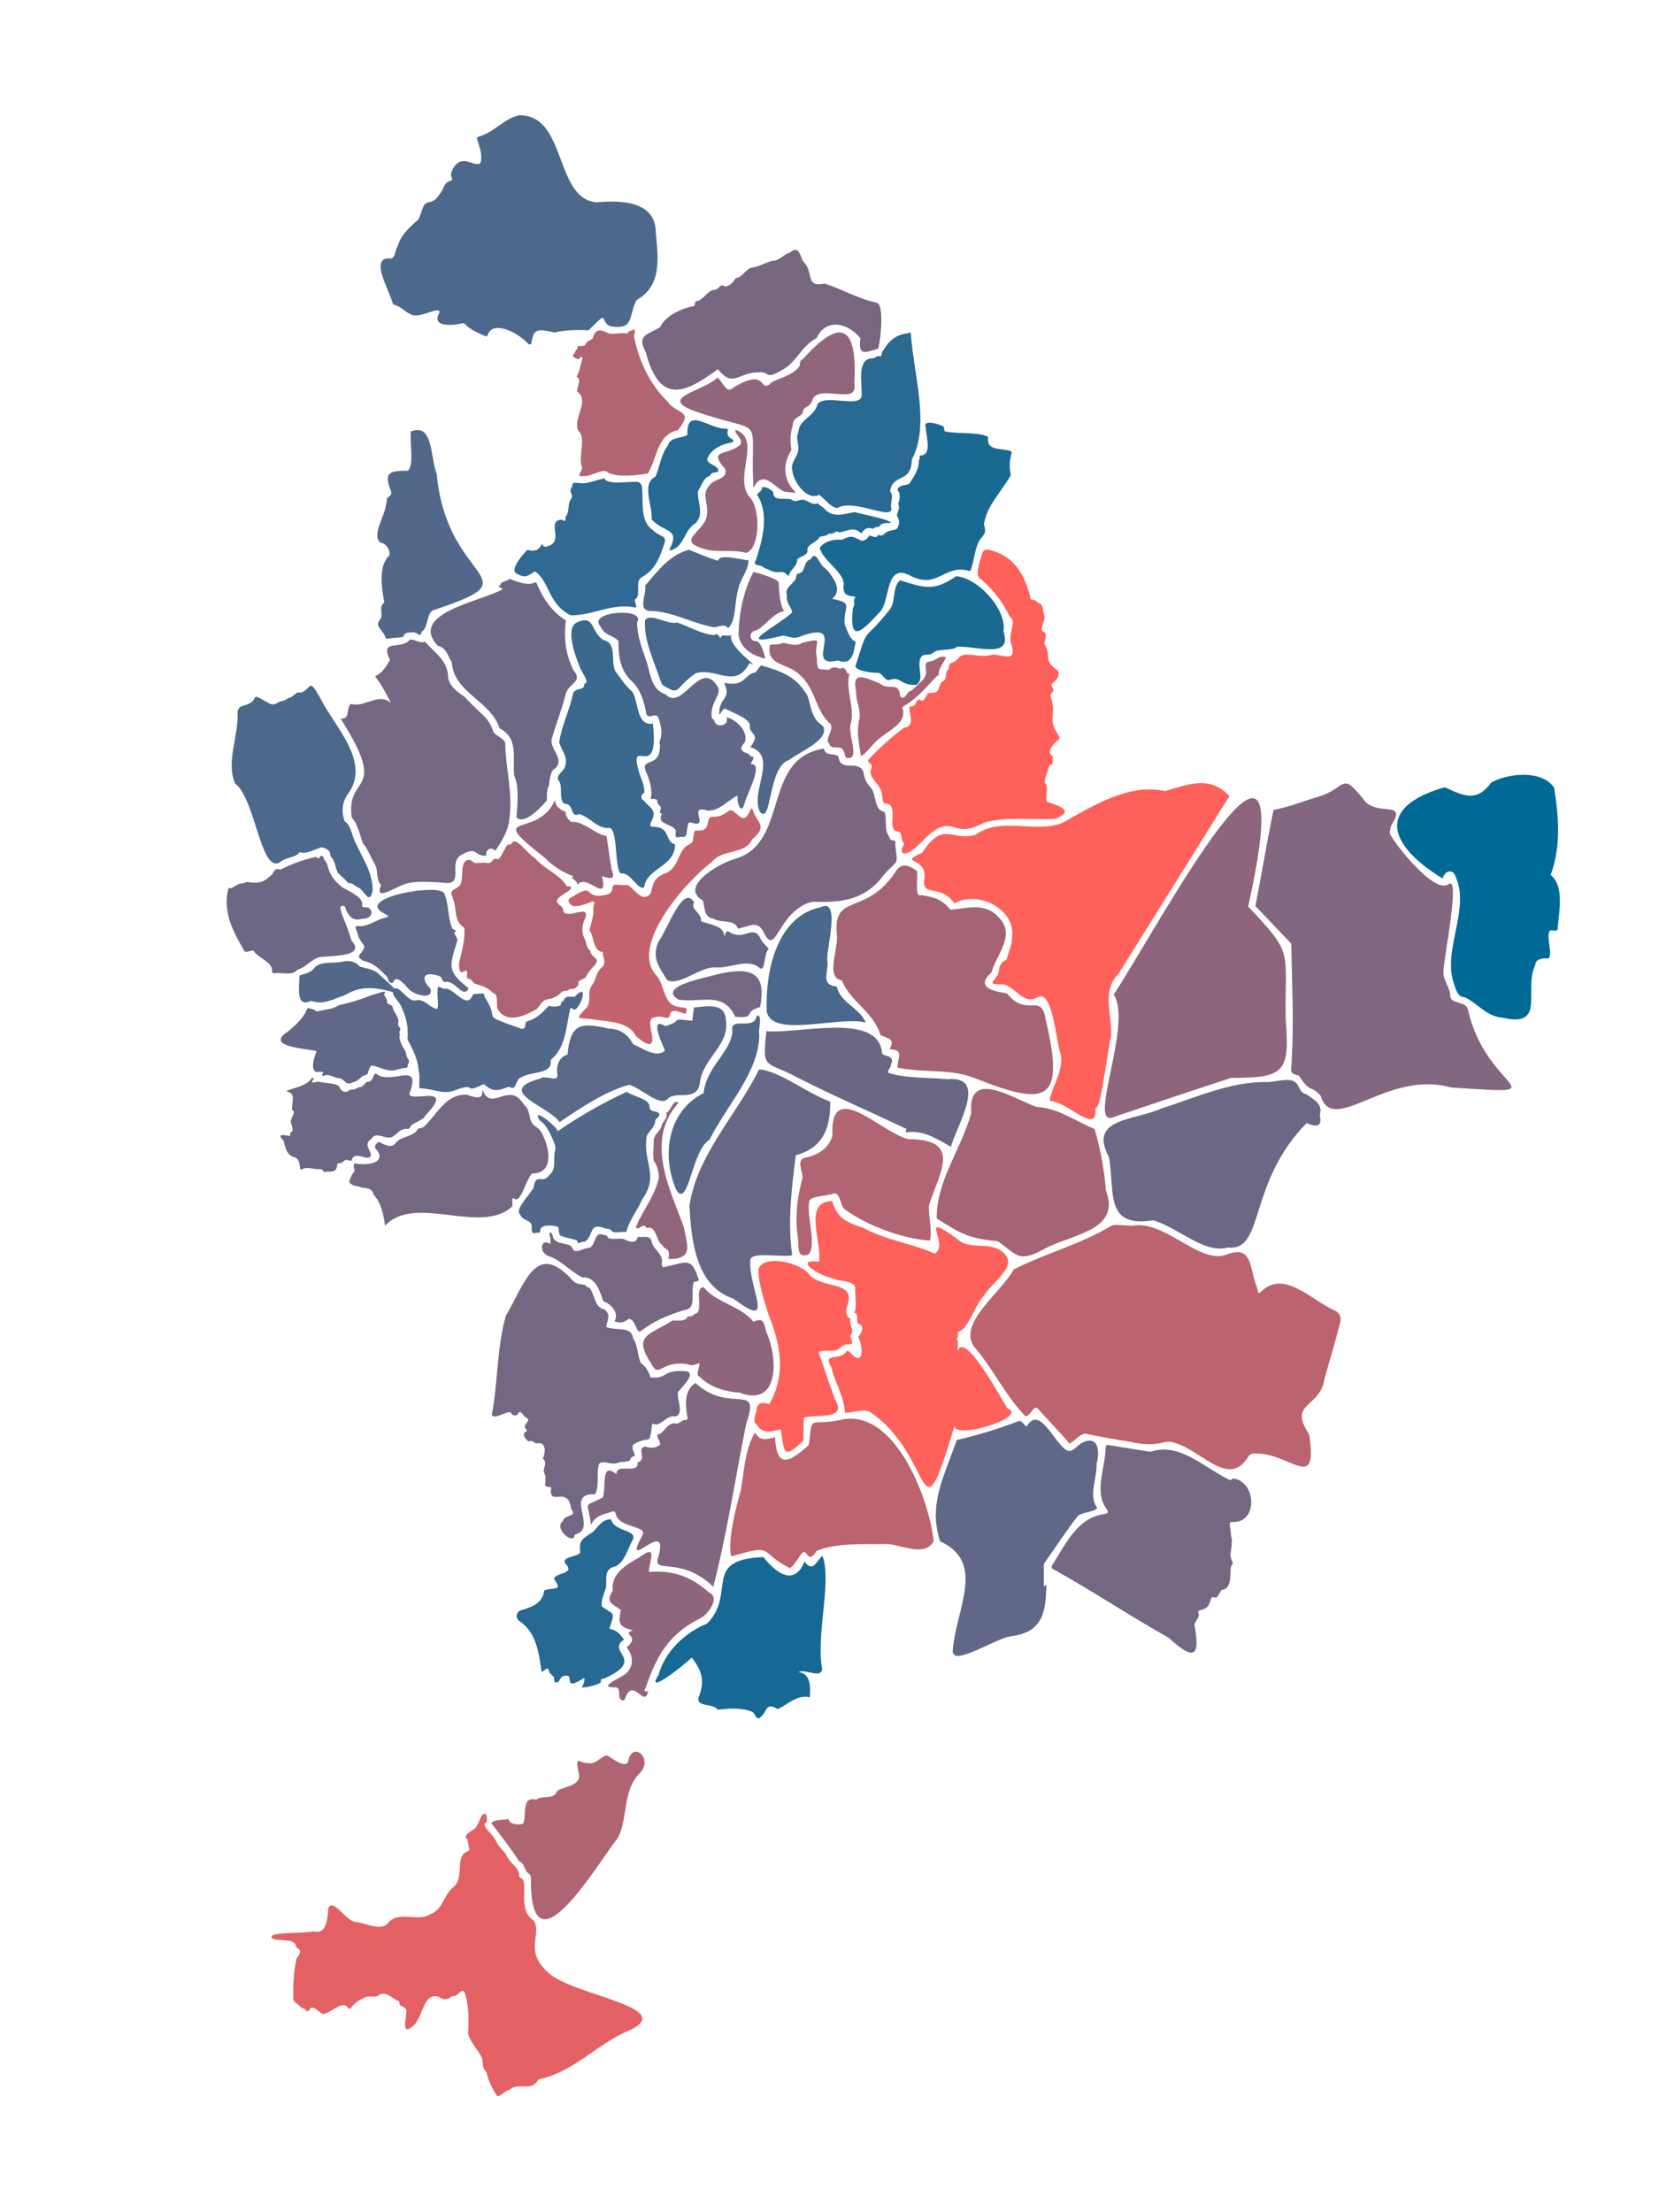<?xml version="1.0" encoding="utf-8"?>
<!-- Generator: Adobe Illustrator 25.2.1, SVG Export Plug-In . SVG Version: 6.00 Build 0)  -->
<svg version="1.1" id="Calque_2" xmlns="http://www.w3.org/2000/svg" xmlns:xlink="http://www.w3.org/1999/xlink" x="0px" y="0px"
	 viewBox="0 0 1423 1897" style="enable-background:new 0 0 1423 1897;" xml:space="preserve">
<style type="text/css">
	.st0{fill:#FE605A;}
	.st1{fill:#8E657C;}
	.st2{fill:#83667F;}
	.st3{fill:#006A96;}
	.st4{fill:#A46475;}
	.st5{fill:#6B6784;}
	.st6{fill:#BB636F;}
	.st7{fill:#91657B;}
	.st8{fill:#776682;}
	.st9{fill:#51688A;}
	.st10{fill:#746782;}
	.st11{fill:#81667F;}
	.st12{fill:#736783;}
	.st13{fill:#606787;}
	.st14{fill:#266992;}
	.st15{fill:#8F657C;}
	.st16{fill:#166994;}
	.st17{fill:#AC6473;}
	.st18{fill:#4C688B;}
	.st19{fill:#7B6681;}
	.st20{fill:#39698F;}
	.st21{fill:#A56475;}
	.st22{fill:#9A6578;}
	.st23{fill:#B16472;}
	.st24{fill:#45688D;}
	.st25{fill:#236992;}
	.st26{fill:#956579;}
	.st27{fill:#786681;}
	.st28{fill:#306991;}
	.st29{fill:#1A6993;}
	.st30{fill:#296992;}
	.st31{fill:#E36163;}
	.st32{fill:#AF6472;}
	.st33{fill:#5B6888;}
	.st34{fill:#676785;}
	.st35{fill:#6A6785;}
	.st36{fill:#4A688B;}
	.st37{fill:#C4636D;}
</style>
<path id="Zone64" class="st0" d="M915.3,703.5c-21.9,13.8-55.1-4.4-78.1,12.2c-0.1,0.1-0.2,0.1-0.3,0.2
	c-19.9,6.4-27.5-12.9-45.7,15.2c-0.1,0.2-0.3,0.3-0.5,0.4c-21.8,10.1,5.9,2.2,2,23.5c-1.6,14.2,14.1,3.2,25.4,19.1
	c0.3,0.5,0.9,0.6,1.4,0.3c19.9-10.9,52.6,5.7,48.5,30.4c0,0,0,0.1,0,0.1c-0.1,6.4-3.1,11.9-4.5,17.8c-0.1,0.3-0.3,0.6-0.7,0.8
	c-3.2,1.4-5.5,4.2-5.9,8.2c-0.3,8.9-12.6,12.2,0.2,12.6c12.1-1.9,19.8,18.5,32.2,11.3c13.8-8.9,16.5,38.3,20.4,48.2
	c0,0.1,0,0.1,0.1,0.2c2.9,13.9-7.2,27.1-9.3,39c-0.1,0.6,0.3,1.2,1,1.3c14.9,1.5,39.8,29.1,38.1,7c-0.1-0.8,0.4-1.4,1.1-1.8
	c4.1-2.1,9.5-50.9,12.2-59.8c0-0.1,0-0.1,0-0.2c1.6-19.6-8.9-38.7,6.7-54.6c0.1-0.1,0.1-0.1,0.1-0.2
	c23.5-37.7,70.6-113.1,94.4-151.2c0.3-0.4,0.2-1-0.1-1.3c-16.3-16.9-34.1-9.8-54.4-3.7c-0.2,0.1-0.4,0.1-0.6,0
	C968.9,671.4,935.9,692,915.3,703.5z"/>
<path id="Zone15" class="st1" d="M952.9,958.8c34.5-11.6,68.6-23.1,102.9-34.3c45.3-0.1,50.8-4.1,47-50.3
	c-1-59.6,7.8-54.7-32.2-96.7c49.4-221.9-76,15.6-115.3,75.5C971.3,877,934.7,961.5,952.9,958.8z"/>
<path id="Zone41" class="st2" d="M1254.7,861.1c-2.3-0.8-4.7-1.5-7-2.2c-2.2-0.7-3.8-2.8-3.8-5.2c0-6.3-6.1-13.1-5.8-19.8
	c-0.1-11.4,15.1-84,4.3-75.5c-12.8,9.5-50.8-40.8-50.4-44.1c0.4-3,0.6-5.2,1.8-7c12.4-20.6-9.5-7.7-22.3-19.3
	c-22.1-27.9-15.3-12.5-40.5-4.7c-12.9,3.6-25.4,9-38.6,11.3c-6.5,31.2-10.8,58.5-15.6,82.5c10.3,10.8,20.6,21.4,30.8,32.3
	c0.6,35.8,2.3,67.5,0.3,101c0,7.5-3,10.2,6.1,12c11.3,16.9,8.8,6.7,18.7,17.2c10.8,35.5,56.6-22.6,112-6.9
	c97.3,6.2,30.4,4.1,14.5-66.5C1258.7,863.8,1257,861.9,1254.7,861.1z"/>
<path id="Zone26" class="st3" d="M1238.1,675.5c-58.2,17.2-47.2,49.4-0.7,78c1.7-6.6,9.1-9.3,11.4-0.9c12.2,27.4-11.7,62.5-1.7,91.1
	c1.6,4.6,3.2,11.8,9.4,11.6c10.8,5.2,18.4,16.6,33,17.7c37.1,8.3,17-24.5,27.4-45.4c0.1-5.4,7.1-6,11.4-5.6c3.8-5-2.4-18,1-23.8
	c1.8-1,6.1,1.2,6.7-1.2c1-14.2,6.3-36.5-5.9-46.6c9-24.6,6.9-49.5,3-74.7c-10-15.3-38.1-12.8-53.3-5c-0.4,0.2-0.8,0.6-1.1,1
	c-11.7,15.9-22.7,11.3-38.1,4.1C1239.8,675.3,1238.9,675.2,1238.1,675.5z"/>
<path id="Zone67" class="st4" d="M768.5,747.1c-25.5,39.3-53.9,17.9-50.8,53.9c2.1,11.5-10.3,37.9,4.4,39.8
	c7.2,18.3,27.1,26.9,33.2,47c7.1,3.3,12.6,3,7.8,12.1c12.6,0.7,7,6.1,6.7,15.7c21.8,4.9,46.2,0.6,67.1,9.4
	c61.9,24.6,76.7,19.6,60-50.7c-3.7-23.7-16.2-1-33.2-22.3c-11.5-1.8-27.8-5.2-13.1-18.1c3-13.6,21.1-31.6,6.6-46.5
	c-12.2-14.1-27.5-8.3-42-7.1c-7.3-9.3-14.1-10.7-25-12.6c-6.3,3.1-2.3-17.8-3.8-20.7C780.1,742.3,773.6,739.4,768.5,747.1z"/>
<path id="Zone2" class="st4" d="M938.8,968.3c-17.4-7.2-31.7-18.2-49.7-18.9c-21.7-8-58.9-33.1-56,5.2
	c-8.4,30.6-30.3,58.9-29.6,90.5c20.9,13.1,27.4,17.2,52.3,19.4c16.9,12,17.8,18.7,39.7,6.8c23.1-12.8,66.5-15.5,53.1-50.2
	C947.4,1003.2,942.8,980.6,938.8,968.3z"/>
<path id="Zone8" class="st5" d="M1132,956.2c3.1-10-5.9-13.2-11.4-17.8c-4.5-0.6-6-5-7.5-8c-5.2-8.1-19-1.7-27.4-2.4
	c-31.1-0.1-60.2,13.4-89.2,22.6c-23.1,10.6-63.7,8-45.2,42c5,30.8-3.7,60.6,37.9,54c21.6,6.3,43.7,29.1,64.3,23.3
	c31.3,3.6,16.6-55.4,67.3-106.7C1131.2,967.8,1133.9,965,1132,956.2z"/>
<path id="Zone58" class="st6" d="M1052,1076c-22.9,9-52.7-30-80.9-24.7c0,0-8.8-0.5-13.5-0.8c-1.8-0.1-3.6,0.4-5.2,1.3
	c-25.6,15.4-57.5,23.8-82.9,37c-10.6,19.8-48.4,46-33.9,66.4c15.8,17.9,25.9,40.2,41.9,57.3c5.1,7.9,8.6-10.3,13.4-3.6
	c8.8,9.9,18.1,19.3,26.6,29.3c4.5-2.4,8.3-8.3,13.6-8.6c12.1,2.5,26.6,5.3,38.6,7c9.7,2.3,18.8,3,28.4,0.5c2.7-0.7,5.6-0.8,8.3,0
	c24.2,6.3,47.3,39.7,64.1,12.5c1.1-1.8,3.1-3,5.2-3c31-1.3,55.1,35.2,47.2-16.5c-18.6-27.6,9.6-22.4,13.1-47.2
	c4.5-16.6,9.7-32.9,13.7-49.5c0.9-3.7-0.9-7.5-4.3-9.1c-21.8-9.9-44.4-36.1-64.2-16c-3.1,2.5-2.3-4-3.5-5.4
	C1071.5,1086.5,1074.1,1067.5,1052,1076z"/>
<path id="Zone27" class="st7" d="M586.4,1052c-11.7-32.2-33.7-73.8-4.2-106.4c-5.9-2.6-6,6.7-10.7,8.9c1.1,4.1-1.5,6.2-3.8,9.8
	c-0.3,5-6.1,8-6.9,12.9c0.1,5.4-1.2,13.6,0.1,18.6c3.5,4.7,5.6,13.5,3.1,18.5c-3.7,13.5-14.5,26.7-18.7,38.7
	c3.3,2.4,6.2-5.2,9.6,0.4c7.9-3.4,8.1,11.9,12.6,13.8c3.8,6.6,7.5,1.7,5.9,12.7C595.1,1079.7,589.7,1068.9,586.4,1052z"/>
<path id="Zone45" class="st8" d="M472,1077.8c10.2,3.9,18.4,13.5,27.5,17.8c11.5-0.8,15,11.9,17.9,20.3c6.2,2.4,14,9.3,9.7,17.4
	c5.8,1.9,7.8,0.8,12.2-2.1c6.1-0.1,6.3,13,10.3,10.5c12.4-9.7,26.3-15.1,40.4-18.9c7-3.1,2.2-16.5,5.2-23.4c1.3-0.1,3.1-0.4,4.3-1.3
	c-6.3-20.3-9.8-15.8-28.3-11.7c-2.8,0.9-3.4,0.4-3.6-2.4c1.8-8.6-6.7-11.6-8.5-18.5c-1.1-6.9-7.4-3.9-12.2-4.7
	c-0.6,5.9-7,4.5-10.9,2.3c-3.8-1.9-10.2,0.7-14.6-1.5c-0.9-1.8-0.2-2.1-3.5-2.4c-8.3-3.7-6.5,8.3-12.2,11c-5-0.5-12.9,6.8-14.9-0.2
	c-2.6-4.7-13.1-1.8-16.4-8.5c-0.8-5.9-4.7-6.2-2.3,0.2c0,0,0,5.4,0,5.4C463.5,1060.8,461.5,1075.3,472,1077.8z"/>
<path id="Zone65" class="st0" d="M863.8,1078.3c-10.2-16.4-30.5-4.1-42.9-15.8c-34.9-25.2-5.7,4.5-19.1,12.7
	c-18.6-8.6-41.4-11.3-61-21.9c-14.1-4.9-22.5-7.8-27-23.2c-25.4,0.7-8.7,34.3-11.2,52c-23.2-2.3,0.3,12.1,11.4,14.2
	c5.5,2.9,17.7,1.8,19.5,7.5c-0.3,6.3,2,19.5-1.1,21.9c4.5,0.6,2,7.1,3.4,9.4c6.6,1.6,3.2,8.1,0.3,11.6c4.1,6.9,5.4,26.2-6,14.2
	c-1.1-1.1-2.7-3.1-4-1.9c-5.6,8.9-21.4,0.4-12.9,13.7c2.8,13,11.2,25.6,11.5,39c6.6,0.1,14.9-3.4,20.8-1.2
	c56.8,37.3,41.4,118,73.2,12.6c1,11.9,64.1-8.1,45.5-15.1c-6.3-9.7-36.2-65.9-42.7-49.7c0,0,0.1-8.9,0.1-8.9c-1.8-0.5-0.4-1.6,0-2.5
	c0,0,0.1-4.6,0.1-4.6c8.8-2,14.2-22.4,22-30.7C849.2,1101.6,869.2,1088.9,863.8,1078.3z"/>
<path id="Zone46" class="st1" d="M600.1,1180.7c8,8.6,22.2,13.1,33.8,13.6c34.3,13.2,33.9-28.5,23.4-51.9c-2.1-7.9-2.3-12.7-11-8.8
	c-11.6-14.1-31.1-15.6-42.8-29.6c-8.8,0.4,0.9,21.4-7.5,22.8c-0.8,1.1-3.8,2.8-6.5,2.4c-0.3,4.4-9.4,3.3-12.5,3.3
	c-19.8,12.6-34.8,12.3-18.3,37.2c6.6,13.3,8.4-3.6,31.4,0.4c3.1,1.9,6.8-0.1,9.8-1C600.6,1172.7,595.9,1179.5,600.1,1180.7z"/>
<path id="Zone54" class="st0" d="M716.4,1200.6c-5.2-13.6-9.4-27.5-14.4-41.1c6.1-2.5,13.5,1,18.5-3.4c6.4-7.1,14.1,1.8,8.6-10.3
	c4.9-5.8-1.6-7.8,0.5-14.8c-4.3-1.3-4.4-8.3-3.1-10.5c8.3-21.8-17.9-14.8-31.2-25.9c-7.9-12.7-42.4-19.1-44.8-5.4
	c0.1,12.3,5.1,25.9,8.5,37.7c10.5,26,15.6,51.4,0.9,77.3c-7-1.9-10.6-1.3-11.2,6.5c-0.6,2.8-3.5,8.8,0.2,10.8
	c5.2,8.8,12.3,6.4,20.9,4.4c3,19.5,1.6,26.7,19.3,9.6c0.1-2.1,0.2-18.1,0.3-19.6C699.9,1212.6,727.1,1218.4,716.4,1200.6z"/>
<path id="Zone12" class="st5" d="M302,993.9c2.1-4.4,7.7-2.2,11.2-1.1c0.5,0.2,1,0.2,1.4,0.2c9.8-0.7-4.5-10.3,2.8-15.3
	c0.7-0.5,1.3-1.1,1.7-1.7c4.2-6.2,13.2,2.9,18.3-1.6c3.2-1.8,4.9-5.2,9.4-6.1c1.6-0.6,3.8,0.6,4.6-0.9c2.5-5.7,10.5-4.9,13.5-10.8
	c28.9-29.9-20.2-7.6-13-20.7c8.9-26-16.2-5-29-14.8c-3.2-2.3-1.7,7.7-8.5,6.8c-5.7,6.6-3.5,2.7-9.8,6.1c-0.8,1-4.8,0-5.1,1
	c-0.5,1.3-2,1.3-3.1,1.4c-4.7,0.2-4.7-4.8-6.8-5.6c-5.4-2.2-11.1-1.8-16.6-3.1c0,0-3.1,0.5-4.8,0.8c-0.5,0.1-0.8-0.4-0.6-0.8
	c0,0,1.6-2.5,1.5-2.8c-0.2-0.3-1.4-0.6-1.8-0.1c-0.5,0.7-0.9,1.4-1.5,2c-5,4.7-12.7,6.1-19.6,8.6c-0.4,0.1-0.3,0.7,0.1,0.8
	c8.1,1.8,3.5,8.8,4.3,15.7c0,0.2,0.2,0.4,0.4,0.5c3.5,1.5-3,7.2-1.2,11.3c0.8,2.3,2.4,6.2-0.3,7.5c-0.3,0.1-0.5,0.4-0.6,0.7
	c-0.1,0.9,0.5,2.2-0.6,2.3c-5.2-0.9-11.2-1.9-5.1,4c1.4,5.5,3,13,9,14.2c1,0.2,1.9,0.6,2.6,1.4c2.2,2.4,2.3,5.3,2.6,8.5
	c0.1,0.7,0.8,1,1.4,0.7c4.3-2.9,10.9,0.3,15.8-0.3c0.9-0.1,1.8,0.3,2.3,1.1c0.7,1.1,1.2,2,2.7,1.2c0.2-0.1,0.5-0.2,0.7-0.2
	c7.8,0.4,8.3-1.3,9-6.2c0.1-0.7,0.9-1.2,1.6-1c2.1,0.6,3.7-1.9,5.6-2.9C298.8,994.2,301.6,997.5,302,993.9z"/>
<path id="Zone53" class="st9" d="M463.5,1054c1.9-3.8,11.5-3.4,15.3-1.6c0.5,1.7,0.6,7.5,2,7.3c4.3,2.2,9.7,2.3,14.3,4.3
	c0,4.4,4.2,0.2,6.6,1c7.8-5.1,3-17.1,17.2-11.5c1.8,0.6,4.7,0,5.5,2.1c2.3,2.8,9.2,0.2,12.8,1.2c2.4-10.4,9.7-18.6,13.4-27.8
	c15.3-21.3,0.6-31,4.1-54.5c2.1-4.8,7.5-8.2,7.3-13.5c0.6-2,3.6-2.8,3.3-4.5c1-4.4-6.5-1.7-8.1-6.1c0.8-8.4-12.4-9-19.6-14
	c-20.6,9.5-40.4,20.9-59.1,33.7c-2.4-5.5-23.6-21.5-15.5-9.1c5.9,3.5,10.1,13.3,12.8,20.5c0.6,1.7,0.8,3.6,0.3,5.4
	c-2,8.2,1.7,15.5-5.1,21c-5.6,8.4-11.1-3-13.3,10.4c-0.5,2.9-15.4,18.1-12.3,22.3c0.4,0.6,0.9,1.1,1.1,1.7
	c2.1,5.1,10.7,3.9,9.5,10.8c0.3,3.4,0.1,5.5,4,4.2C463.9,1057.2,462.9,1057.6,463.5,1054z"/>
<path id="Zone21" class="st10" d="M439.5,1034.6l0-6.2c0-0.7,0.9-1.1,1.4-0.6c5.9,5.6,10.6-18.1,15.7-21.3c19-0.3,15-22.1,7.9-35.2
	c-1.2-2.2-3.1-3.9-5.2-5.2c-6.5-3.9-3.7-12.5-8.6-17.4c-0.9-0.9-1.7-1.8-2.4-2.9c-11.9-17.6-26,6.8-33.7-9.4
	c-0.5-1.2-1.2-1.2-1.1-0.4c1.3,8.3-8.8,4.4-12.9,2.9c-18.2-1.1-25.9,17.4-37.4,27.8c-2.3,1.3-4.9,0.3-5.7,3.1
	c-3.8,4.9-12.6,4.8-17.6,9.8c-3.4,5.9-9.7,2.4-14.7-0.2c-2.9,0.8-5.3,4.7-1.9,6.9c8.8,12.1-10.9,13.4-18.2,11.5
	c-3.3,0.6-0.9,4.7-0.9,6.5c-2.6,3-3.7,5.8-4.7,9.7c4.7,4.5,5.3,2.1,9.9,4.3c4.5,1.2,9.6,0,10.9,6c6.9,7.7,8.6,17.4,10,26.9
	C356.4,1023.5,412.4,1059.9,439.5,1034.6z"/>
<path id="Zone42" class="st10" d="M1056.6,1268.8c-1,1.3-3.4-0.2-3.5-0.3c-20.4-10.2-41.9-31.5-65.6-23.5c-0.3,0.1-0.5,0.1-0.8,0.1
	c-12-1.9-24-3.7-36.2-5.8c-1.1-0.2-2.1,0.6-2.1,1.7c-0.2,17.9-10.4,38.8,1,53.5c1.8,2.8,0.8,3.4-1.9,4
	c-23.5,2.9-33.8,26.4-45.3,44.5c-0.5,0.9-0.3,2,0.6,2.5c33.7,18.6,65.7,40.1,99.2,58.9c0.1,0.1,0.2,0.1,0.3,0.2
	c22.1,20.1,27.3,16.8,22.2-11.2c-0.2-1.2,5.1-7.8,3.6-9.5c-0.9-1-0.3-2.6,1-2.9c7-1.3,7.7-3.8,9.7-10c0.4-1.1,1.7-1.6,2.6-1
	c3,2.1,5.5-6.2,6.4-6.3c11.2-1.5,5.5-18.7,9.1-21.8c1.7-0.6-1.8-5.9-1.7-8.6c0.8-1.6,1.7-12.6,1.4-13.2c-1-3-1-8.4-1.8-12.7
	c-0.2-1.1,0.7-2.2,1.8-2.1c22.6,1.9,21.3-34.7,1.3-37.2C1057.6,1268,1057,1268.3,1056.6,1268.8z"/>
<path id="Zone25" class="st11" d="M640.1,1220.9c12.8-36.6-13.9-7.5-43.5-34.7c-9.3,5.5-9.1,17.7-7.1,28.5c1.4,4.7-2.5,2-5,4.4
	c-1.3,0.8-3.1,2.1-4.8,1.8c-7.3-1.8-10.7,9.7-15.8,9.4c-0.9,4,5.2,8,0.6,9.9c-3.6,2-7.6,1.7-10.9,0.4c-8.4,1.3,2.2,11.4-6.7,13.5
	c1.1,11.3-18.2-0.2-18.2,10.3c-13.7-11.6-8.5,11.4-11.6,19.8c-17,9.4-13.3,0.9-10.1,23.5c3.3-7.3,10-9,17.6-11
	c1.9-1,2.7-0.5,3.5,1.4c2.1,12.4,26.9,10.4,23.2,18c-19.5,36.5,23-16.5,13.6,18.5c-6.6,16.9,17.9-1.5,46.9,26.3
	C623.6,1315.6,631.6,1262.6,640.1,1220.9z"/>
<path id="Zone17" class="st6" d="M800.9,1321.9c-4.3-38.4-34.4-115.3-80.2-104c-27.5,5.5-23.6-5.9-26.9,21.4
	c-16.1,14.5-27.8,21.4-29-6.6c-8.1,1.7-12.1,3.8-17.3-4.1c-8.8,15.5-9.1,33.1-12.1,49.7c-4.7,16.2-11.6,44.7-8.1,56.6
	c38-11.5,23-3.5,50.3,10.1c4.6-3.6,6.1-7.4,9.6-12.1c5.5-7.3,4.8,10.7,13.2-2.7c17-7.2,40.7-5.6,61.3-6
	C774.6,1325.5,793.1,1335.3,800.9,1321.9z"/>
<path id="Zone55" class="st12" d="M492.9,1316.2c20.9-4.7-9.8-36,17.5-34.6c4.2-7.4,0.7-18.2,3.5-26.3c5.2-3.4,10.2,2.2,17.9-1.3
	c13.7-0.8,4.5-1.8,12.9-5.7c-0.5-2.9-3.4-5.9-1.6-9.3c15.3-9.4,13.5,3.6,16.4-18.2c7,4.2,11.8-7.8,19.9-5.9c7.6-2.8,1.2-14.2,2-20.7
	c3.6-4.8,15.6-15.6,7.7-18.1c-22.7-1.7-14.3,6.4-31.1,5.3c-1.3-4.5-4.4-10-8.4-12.4c-3-6.9-2.4-15.3-6.6-21.1
	c-1.2-10.9-13.8-6.1-23.2-9.8c1.3-5.8,4.3-10.8-1.4-15.1c-9.2-1.5-8-14.4-13.5-19.1c-1.4,0.6-2.1-0.7-2.5-1.7
	c-3.6-0.8-8.6-0.6-11.3-4.1c-31.3-34.7-40.6,2.3-57.2,30.3c-7.9,27.9-6.9,59.4-12.1,85.2c2.3,3.9,11.3-2.6,15.7-2.5
	c1.4,0.7,1.8,3.5,3.9,2.7c1.1,0.3,2.3,0.2,2.7-1c2.9-5.4,4.6,2.9,7.6,3.2c4.4,2.5-4.1,6.1-0.7,9.4c2.9,3.4-2.6,2.1-1.6,5.4
	c0.4,2.3,2.6,5.2,4.9,5.5c2.2-1.8,3.6,1.6,6.2,1.7c7.8-2,7.9,7.5,5,12.8c4.7,4.1-0.1,7.8,1.1,12.3c1.9,2.7,1.2,5.8,1.1,8.9
	c-1.2,3.6,2.8,3.2,5.1,3.6c-2.8,18,14.5-2.5,17.1,18.5c6.2,7.2-6.5,4.7-6.9,10.3C474,1310.7,492.9,1326.2,492.9,1316.2z"/>
<path id="Zone10" class="st13" d="M895.3,1360c0-5.1,0-13.4,0-17c0-1.1,0.4-2.2,1-3.1c9.4-13.1,18.3-27.2,28.3-39.8
	c0,0,0.1-0.1,0.1-0.1c4.2-3.2,14.8-3.4,16.3-6.6c0.1-0.2,0-0.4-0.1-0.6c-7.4-9.6,0.2-25.7-0.3-37.2c0-0.1,0-0.1,0-0.2
	c3.1-11.4,1.2-25.2-13-17.7c-3.8,2.2-8.1,9.1-13.1,5.9c-11.1-7.4-22.7-38.2-33.6-20.6c-0.2,0.3-0.6,0.4-0.9,0.2
	c-2-1.7-3.9-5.3-6.5-4.3c-16.9,6.6-36.1,12.3-52.6,16.1c-0.2,0-0.3,0.2-0.4,0.4c-10.7,31.1-24.4,54.8-14.2,86.2
	c0.1,0.2,0.2,0.3,0.3,0.4c39.2,18.4,13.7,57,10.6,93.3c-1.2,15.5,37.4-10.9,50.5-12c26.8-3.6,29.3-20.7,29.8-43.5
	c0-0.7-1-0.8-1.2-0.2l-0.2,0.6C896.3,1360.8,895.3,1360.6,895.3,1360z"/>
<path id="Zone7" class="st14" d="M515.5,1442.6c-0.4-2.3,0.5-2.9,2.5-2.9c37.2-16.4,1.1-23.2,17.3-33.5c-3.9-5.1-5.8-7.7-12.6-9.3
	c5-15.8,4-11.2-6.5-19.2c-0.7-4.9,1.3-9.2,2.7-13.5c3.1-6.3-2.5-16.9,7-20.2c8.9-1.7,12.1-14.4,15.9-21.6c7.5-11.1-15.3-8-17.6-19.3
	c-7.6-0.2-10.8,5.9-15.5,10.7c-9.3,6.3-12.2,6.8-11,17.8c-1.7,3.5-15.1,3.3-13.3,8.8c10.5,10.2-8.2,7.7-9.2,13.9
	c7.8,10.4,0.4,6.8-8.4,9.7c-1,10.3-9.8,14.3-19.8,17c-4.3,1.1-5.2,6.8-1.5,9.3c13.4,9,16.4,23.9,19,43.1c0.7,1.9,4-4.1,6.1-1.7
	c0.3,3.6,2.6,4.6,4.7,6.8c-0.2,2.7,0.2,6.1,3.8,3.7c2.6-3.1,1.3-4.3,6.3-5.1c7.6-0.6-3.3,14.2,15.8,1.9c0.5,2.9-0.8,5.7-2.1,8.3
	C503.8,1447.2,513.4,1445.1,515.5,1442.6z"/>
<path id="Zone66" class="st15" d="M554.2,1446.5c8.8-25.7,19.3-45,46-58.3c6.4-2.4,18.2-18.1,8-22.3c-15.1-13.8-31.3-19.4-51.7-17.7
	c1.4-12.4,7.3-23.9-8.3-12.4c-11.2,6.3-24.4,14.1-22.6,28.2c-6.3,10.4-1,11,6.9,16.9c-2.2,10.9-2.1,14.5,10.4,17.3
	c-10.8,3.9,7.3,4.4-5.5,14.7c7.1,8,6.1,19.4-3.7,24.6c-6.3,3.8-20.9,10.1-4.8,9.7c4.7,2-1,11.4,6.6,11.2c7.3-22.6,17,7.8,20.5-7.9
	C551,1451.1,553.1,1449.7,554.2,1446.5z"/>
<path id="Zone62" class="st16" d="M705.5,1334.4c-5.2,4.1-8.1,15-15.4,4.9c-8.9,21.6-24.4,9.9-35.3-3.8
	c-53.3,1.9-22.7,30.9-48.2,56.9c-18.3,7.4-36.2,23.5-41.7,44.1c-12.3,18.7,21.6-8.2,28.5-14.9c9,12.1,11.4,20.1,5.7,34.5
	c-1.6,8.3,12.5,4.4,16.5,10.2c9.7-1,20.5-2,29.7,1.9c2.9,1.6,3,7.7,6.9,4.7c6.4-5.4,4.2-13.3,14.9-7.1c8.9-3.9,16.7-12.8,27.5-10.1
	c0.6-8.1,1-20.6-9.5-21.5c4.7-3.5,18.9,5.9,20.1-2.6C699.7,1402,713.7,1356.7,705.5,1334.4z"/>
<path id="Zone40" class="st5" d="M255.5,831.6c8-2.3,13-11.3,21.8-11c0.1,0,0.1,0,0.2,0c8.9-1,35.8-0.4,24.4-13.4
	c-0.2-0.2-0.3-0.4-0.4-0.6c-4.6-15.4-8.5-21.3-9.5-27.4c-0.4-2.6,3.3-3.4,4.1-1c2,6.2,5.5,11.6,12.5,10.2c1-0.2,2-0.3,3-0.4
	c10.2-0.5,8.3-11.1,0.9-9.8c-1.2,0.2-2.2-0.8-1.9-2c1.4-6.4-10.9-11.7-16.8-15c-0.1-0.1-0.2-0.1-0.3-0.2c-7.3-6.3-10.1-9.6-12.7-19
	c-0.3-1.9-1.9-3.6-3-5.2c-0.2-0.3-0.3-0.6-0.3-0.9l0-0.1c0.1-2-2.8-2.4-3.3-0.5c-0.3,1-0.5,1.5-2.5,0.1c-0.4-0.3-0.9-0.4-1.4-0.3
	c-10.5,2.4-19.8,5.7-29.1,10.5c-0.4,0.2-0.9,0.3-1.3,0.1c-5.1-1.9-4.7,4-8.9,6.3c-0.1,0.1-0.3,0.2-0.4,0.3
	c-5.1,5.3-11.9,5.4-18.3,4.1c-0.4-0.1-0.9,0-1.3,0.2c-2.2,1.6-5.1,0.4-7.4,2.3c-0.2,0.2-0.4,0.3-0.7,0.4c-1.5,0.4-2.4,1.2-3.5,2.1
	c-0.3,0.3-0.7,0.4-1.1,0.4c-1.1,0-2.5-0.6-2.5,0.7c-4.9,19.4,4.1,36.7,13.8,53.1c0.3,0.5,0.8,0.8,1.3,0.8c2.5,0.1,6.6-2.7,7.5,0.1
	c0.1,0.2,0.2,0.5,0.4,0.7c5.5,5.6,15.1,8.7,14.6,15.8c-0.1,1,0.8,1.8,1.9,1.7c7-0.9,15.3,2.3,19.4-2.6
	C254.9,831.9,255.2,831.7,255.5,831.6z"/>
<path id="Zone56" class="st13" d="M271.4,919.4c11.1-0.9,2.3,1.6,5.7,3.5c5.1-2.8,9.5,1.9,14.1,1.9c5.5,1,4.4,6.4,10.7,3.8
	c8.6-2.7,5.8-5.2,12-6.7c2.7-0.5,1.6-6.6,5.3-8.1c7.1,1.5,12,5.2,19.4,4.1c2.5-0.6,6.9-2,9.9-2.1c0.6,0,1.1-0.6,1.1-1.2
	c-0.1-1.9,2.2-4.3,0.9-5.6c-2-2.5-2-4.8-2.6-7.1c-2.5-3.9-4.6-7.5-5.3-12.2c-0.1-0.3,0-0.7,0.2-0.9c0.9-1.5-1.3-2.9,0.5-5.4
	c0.7-1.8-2.4-3.4-1.9-5.5c1.8-5.1-4.1-9.7-4.7-14.5c-0.1-0.4-0.3-0.8-0.7-0.9c-7.5-3.7-1.4-0.4-5.4-7.3c0,0-0.6-1-1-1.7
	c-0.2-0.4-0.2-0.8,0.1-1.2c3.7-4.3-7.8,0.6-10.2,1c-9.5,3.5-18.4,6.7-28.2,8.6c-0.4,0.1-0.9,0.3-1.2,0.5c-5.1,3.4-11.5,3.3-17.1,4.9
	c-1.1,0.3-2.1,0-2.9-0.8c-1.3-1.2-3.3-1.1-5.2-1.8c-0.6-0.2-1.3,0.1-1.6,0.7c-2.8,7.8-10,14.1-16.7,19.6
	c-19.3,12.6,14.8,14.1,25,16.5C269.7,906.3,265.8,917.6,271.4,919.4z"/>
<path id="Zone16" class="st17" d="M388.3,770c3.9,9.3,0.6,19.5,9.2,25.1c0.4,0.3,0.8,0.8,0.8,1.3c0.8,10.1-2.4,19.8-4.6,29.9
	c0,0.1,0,0.3,0,0.4c0.1,6.7,1.5,8.5,4.4,6.2c1.2-1,2.9,0.1,2.7,1.7c-0.5,2.5-0.6,4.8,1,4.8c3.8,0.7,3.6,3.8,5.8,4.4
	c4.6,1.3,11.1,3.1,14.2,7c0.2,0.3,0.5,0.5,0.9,0.6c5.3,1.7,2.7,8.9,4,13.6c0,0.1,0.1,0.3,0.2,0.4c7.4,13.1,23.7,5.9,33.7-0.2
	c0.2-0.1,0.4-0.3,0.6-0.5c7-10.9,8.4-5.8,15-9.8c3.2-0.3,5.2-5.8,9.3-5.1c1.1,0.1,2-0.6,2.8-1.3c0.5-0.4,1.1-0.6,1.7-0.3
	c1.9,0.9,6.7-2.4,6-4.8c-0.1-0.5-0.1-1,0.2-1.4c1.5-1.8,4.3-2.3,5.6-3.4c0.1-0.1,0.2-0.2,0.3-0.3c1.9-2.9,3.3-5.4,5.5-7.8
	c9.7-9.5,0.4-7.4-1.4-14.7c-0.1-0.4-0.2-0.7-0.5-0.9c-2.9-2.3-2.8-7.9-4.5-10.2c-0.1-0.1-0.2-0.2-0.2-0.4
	c-2.5-5.7-1.7-11.4,1.1-17.1c0-0.1,0.1-0.2,0.1-0.2c3.4-11-13.2,0-18.2-4.2c-0.3-0.3-0.5-0.7-0.6-1.1c-0.7-4.8-2.4-3.9-5.3-7.3
	c-0.1-0.1-0.2-0.3-0.3-0.5c-2-5.8,17.4-10.8,10.7-13.9c-1.4,0.9-2.4,0.2-3.1-1c-5.2-8.7-18.4-13.7-26.2-22.6c-0.3-0.3-0.6-0.6-1-0.9
	c-7.4-4.8-15.5-18.2-19.1-12.4c-0.6,1-1.8,1.6-2.9,1.2c-1.6-0.7-4.7,7.7-7.9,11.9c-0.5,0.6-1.3,0.9-2.1,0.5
	c-3.6-1.6-3.3,3.4-7.6,3.6c-0.2,0-0.4,0-0.7-0.1c-3.4-1.2-10.3,1.3-12.3-1c-1.7-1.9-4.6-2.4-6.4-0.6c-3.8,3.7-2.1,11.3-3.4,17.4
	c-1,7.8-12.3,5.4-7.5,13.6C388.2,769.9,388.2,770,388.3,770z"/>
<path id="Zone6" class="st13" d="M312.2,824.2c7.4,1.5,12.9,6.4,17.9,11.7c0.1,0.1,0.2,0.2,0.3,0.2c3.1,1.6,2.2,8.1,6.3,6.7
	c0.4-0.1,0.7-0.5,0.9-0.9c2.1-6.8,10.7,3.8,13.5,7c0.1,0.1,0.1,0.1,0.2,0.2c4.8,4,20.3,9,18-0.9c-0.1-0.2-0.2-0.5-0.4-0.6
	c-7.2-7-7.4-15.3,7.1-10.8c4,1,2.6,6,6.4,5.4c7.5-1.7,14.4,13.7,19.1,6.5c0.4-0.6,0.2-1.3-0.3-1.7c-18-14.4-15.7-18.2-8.9-40.4
	c0-0.1,0.1-0.3,0.1-0.4c-0.1-1.4-1.6-3.6-2.6-5.3c-0.4-0.6-0.2-1.5,0.5-1.8c1.9-1.1,0.6-0.8-1.7-2.2c-0.2-0.1-0.4-0.3-0.5-0.5
	c-4-7.5-2.9-20.8-7.1-30.3c-5-8.7-74.6,3.8-53.1,16.4c6.9,3.9,6.7,3.6-0.7,5.4c-0.1,0-0.1,0-0.2,0.1c-7.3,2.9-12.9,7.2-20.5,6.2
	c-1-0.1-1.8,0.9-1.4,1.8c2.8,6.6,1,7.2,7.1,14.9c0.2,0.3,0.3,0.7,0.3,1c-1.1,6.6-9.5,7.7-0.5,12.3
	C312,824.1,312.1,824.2,312.2,824.2z"/>
<path id="Zone63" class="st9" d="M491.8,855c-9.8-1.1-6.5,3-9.9,4.3c-0.6,0.2-1,0.9-0.8,1.6c0.9,2.5-6.6,2.9-9.6,1.9
	c-0.5-0.1-1,0-1.3,0.4c-5,5.4-10.5,10.9-18.2,12.8c-2.8,1.4,0.5,6.2-4.5,6.4c-0.2,0-0.3,0-0.5-0.1c-36.8-13.4-17.5-5.4-30.4-25.9
	c-0.1-0.1-0.2-0.2-0.2-0.3c-0.7-0.7-0.9-1.8-1.1-2.9c-0.1-0.6-0.6-1.1-1.2-1.1c-2.4,0-4.9,0.4-7.4,0.4c-0.5,0-1,0.3-1.2,0.8
	c-4.8,12.8-15.1-4.4-22.7-5.4c-0.2,0-0.4,0-0.5,0.1c-2.7,0.7-7.4-3.9-6.8-0.2c0,0.1,0,0.3,0,0.4c-0.9,5.5,0.7,10.4,0,15.9
	c-0.1,0.8-0.8,1.3-1.6,1.1c-6.4-1.7-9.7-9.2-18.1-7.1c-5.8,0.5-13-11.8-16.6-10.4c-0.4,0.2-0.9,0-1.3-0.3
	c-4.9-4.7-12.2-11.3-13.5-12.5c-3.3-3.4-10.7-4.5-15.5-5.8c-0.3-0.1-0.5-0.2-0.6-0.4c-3.3-4.1-8.9-5.1-13.8-4.1
	c-7.7,2.2-19.4-0.8-24.7,5.4c-2.3,3.7-7.7,5-12,6.3c-0.5,0.2-0.9,0.6-0.9,1.2c-0.2,8.5-3.2,27.1,9.3,21.1c0.3-0.1,0.6-0.2,1-0.1
	c9.1,3,16.1-0.2,24.7-3.6c0,0,0.1,0,0.1,0c2.6-0.6,5-2.1,8-3.6c12.6-6.4,25.9-3.5,36.3-0.6c0.6,0.2,1,0.7,0.9,1.4c0,0,0,0,0,0
	c0,0.2,0,0.4,0.1,0.6c1.4,3.9,6.3,7.4,7.4,12c0,0.1,0,0.1,0.1,0.2c4.1,8.4,5.5,17,4.8,26.2c0,0.2,0,0.5,0.1,0.7
	c4.9,9.2,9,17.4,9.4,26.8c1.2,4.1,0.5,9.6,0.5,13.6c0,0.7,0.6,1.3,1.3,1.3c10.2-0.1,20.2,6,30.1,1.3c0,0,0,0,0.1,0
	c18.4-7,5.5,4,23.1-4.7c0.5-0.2,1-0.2,1.4,0.2c7.5,6.3,11.1,5.4,20.4,1.9c0.4-0.1,0.8-0.1,1.1,0.1c6.4,3.8,4.9-7.3,9.7-8.1
	c9.1-5.9,26.8-2.3,25.6-14.4c0-0.4,0.1-0.9,0.4-1.1c12.7-10.8,12.6-27.6,16.2-43.1c0.2-1,1.6-1.3,2.2-0.5
	c4.5,6.2,16.2-25.4,1.9-10.4C492.6,854.9,492.2,855,491.8,855z"/>
<path id="Zone28" class="st18" d="M240.2,739.5c4.7-4.5,13-3.5,17-8.7c5.6,2.1,12.2-2.3,17.9-3.9c0.4-0.1,0.7-0.1,1.1-0.1
	c2.1,0.2,3.6,1.2,5.1,2.2c1.4,0.9,2.2,2.6,2,4.3c-0.1,0.6,0,1.3,0.7,1.7c3.7,3.5,3.7,10.4,6,13.9c2.1,2.1,6.1,5.2,8.7,8.5
	c4.1-0.7,5.5,3.1,9.1,4c5.4,3.2,9.2,15.4,11.8,2.2c0.1-15.3-8.4-26.9-14.5-40.6c-3.6-6.1-3.4-14.5-9.6-18.8c-2.5-7.6-2.4-14.5,2-22
	c22.1-27.9-10.5-58.5-23.1-84c-10-17.7-6.7-7.4-16.6-4c-3.9-2-5.9,4.3-11,4.6c-2.3,2.8-6,2-8.8,4c-2.1,1.5-4.8,1.8-7,0.5
	c-21-11.8-4.2-2.5-23.1,2.2c-2.5,0.6-4.2,2.9-4.1,5.4c0.9,20.5-10.2,43-2.1,61.1C219.2,685.4,223.6,749.6,240.2,739.5z"/>
<path id="Zone14" class="st12" d="M292.2,616.4c42.3,66.7,4.1,46.4,9.5,84.9c5.4,5.6,7.1,15.3,9.5,21.8c4.4,5.2,6.7,11.9,10.2,17.9
	c3.2,4.8,0.7,12.8,5.4,18.2c-6.7,16.4,16.1-1.8,25-2c8.2-2.2,32.1,0.2,32.1,0.2c12.9-0.5,1.3-16.9,11-23.7
	c15.2-8.9,11.2,0.8,22.3,0.3c-1.1-4.9,3.6-8.5,7.7-4.3c6.7-10.1,11.5-18.3,12.2-29c2.6-21.8-3.3-41.6-3.7-61.7
	c0.9-5.4-7.9-7.3-10.4-11.5c-1.6-6.3-5.9-12.1-10.2-15.6c-5-4.7-10-9.5-14.3-14.3c-6-3.9-12.8-9-14-15.9
	c-0.3-15.3-10.8-21-20.1-31.4c-4.4,1.9-8.5-2.2-12.8-1.7c-7.3,9.4-26.4-1.4-17.1,17.3c-15.2,27.7-18.7-2.5,0.8,37
	c-11-9.4-22.3,4.4-34.2,0.8C296.3,607.1,301,617,292.2,616.4z"/>
<path id="Zone29" class="st5" d="M431.3,505.3c-18.8,10.7-81.3,20.6-55.9,48.5c7.7,1.9,8.5,8.5,12.1,14.1
	c1.8,26.5,33.1,32.7,41,56.7c16.6,8.8,11,24.9,12.5,40.4c4.6,10.4,2.8,24.4,2,36.1c6.5,6.7,21.1-8.5,26.1-14.7c0-4.3-0.4-8.6,1.8-13
	c0.5-5,1.5-13.1,5.2-14.2c9.1-8.9-6-17.1-2.5-26.8c3.2-10.8,8.2-24.2,11.3-35.7c1.1-10.4,16.1-11.2,7-21.9
	c-6.8-13.4-8.5-27.9-6.5-42.6c-12.3-7.8-19.7-19-25.1-31.9c-0.3-0.8-1.2-1-2-0.6c-4.8,2.8-14.8-0.6-20.4-3c-0.5-0.2-1-0.1-1.4,0.2
	c-2.1,1.7-6.6,2-7.1,4.1c-0.2,0.9-0.9,1.5-1.6,1.9C426.5,503.4,430.6,504.1,431.3,505.3z"/>
<path id="Zone4" class="st19" d="M733,656.7c-5.6-0.1-13,0.6-13.5-6.7c-1.1-5.3-12-0.2-12.7-8c-53.7,8.3-29.3,80.6-76,94.5
	c-13.9,3.7-48.8,24.2-28,35.7c1.7,4.5,0.7,14.5,8.6,15.6c8.2,4.5,18.2,0,21.6,8.6c9.6-1.5,16.9-8.1,22.4,3.9
	c10.5,21,11.6-19.3,41.3-26.9c23.9,0.8,44.3-0.9,60.1-21.4c13.9-16.7,13.4-7.4,11.1-27.6c1.3-6.5-3.6-0.5-5.5-7.2
	c-4.4-6.3-1.3-16-3.8-21c-9.1-1-6.7-15.2-11.7-20.7C736.6,664.5,745.4,659.4,733,656.7z"/>
<path id="Zone9" class="st9" d="M651.8,696.3c10.3,12,6.9-38.8,24.8-44.4c9.4-6.8,21.9-11.6,28.9-20.8c4.8-11.1-4.2-7.9-7.6-17.7
	c-3.4-5.6-3.2-15.3-7.4-19.9c-8.3-13.2-21-18-35.2-22.1c-4.5-3.1-4.9,6.5-9.9,5.9c-7.4,3.1-7.4,11.8-24.3,8.3
	c6.9,14.5-4.9,12.4-4.1,26.9c0,3.3,2.7-7.1,6.1-4.1c6.3,3.2,16.8,6.6,20,12.5c-1.1,10.7,10.2,6.7,0.5,19.9
	C667.9,648.3,643.1,679.2,651.8,696.3z"/>
<path id="Zone51" class="st13" d="M515.2,537.4c3.1,7.8,10.6,7.1,15.3,12.4c-0.2,13.5,1.8,25.8,11.8,34.8c7.2,6.9,10.6,18,12.1,28
	c2.9,4.5,6.7-1.3,10,2.1c2.4,6.5,4.4,14.2,1.4,21.2c2.7,26.4-19.6,10.6-10.5,28.8c2.5,6.3,4.5,13.8,2.8,20.4
	c9.5,0.3,2.6,1.4,8.2,6.3c1.9,2-2.4,6.1,1.6,6.5c-5.3,9.4,7.6,7.9,11.7,14.1c0.6,4.3-2.3,7.2,3.9,5.7c7.3,1.3,4.7-4.4,6.6-10
	c0.2-2.4,1.2-2.6,3.2-2.1c16.4,5.1-4.6-16,13.7-10.4c10.2,0.6,18-9.6,25.8-12.9c-1.4,4.8,3.2,18.4,5.9,6.2c1.8-6.9,16.9-34.6,5.3-33
	c0.5-3,5.2-7.1-0.6-6.8c1.3-3.7-13.8-2.1-4.4-12.3c2.7-9.4-6.9-18.7-15.8-21.3c2.8,7.5-9.4,9.8-10.6,2.9c-0.1-0.9-1.2-1.5-1.9-1.5
	c-2.8-14.6,10.1-20.8,4.2-28.6c-14.8-22.4-29.8,22.5-43.9,7.7c-13.1-4.3-13-18.9-17-29.9c-3.7-10.7-7.7-21.2-7.5-32.2
	C554.5,520.9,502.8,524,515.2,537.4z"/>
<path id="Zone52" class="st20" d="M478.9,669.4c4.5,3-0.4,18.7,6,20c7.6,0.3,4.2,12.8,11.9,8.7c8.6,2.4,16.3,13.2,25.4,11.9
	c7.9-0.7,4.8,34,10.1,39.2c8.4-1.9,15.4,15.6,20.3,11.6c2.1-16.5,26.5-17.4,26.4-36.5c-9.4-3.1-3.4-14.5-18.1-15.2
	c-3.2,0-3.5-0.5-2.7-3.5c6-11.4-0.3-11.8-6.1-19.1c-3.3-1.2-1.9-6.1,0.6-6.6c0.2-6.2-2.6-12-4.3-16.6
	c-10.4-35.2,17.5,10.2,11.6-42.7c-14.2,2.4-12.1-18.6-17.6-27.3c-6.2-5.2-9.9-11.5-14.8-17.9c-3.9-9.1,1.8-23.8-9.8-26.4
	c-11.6-6.9-7.1-22.6-23.3-15c-9.3,4.6-1.7,27.3,2.3,36.5c0.3,4,10.4,15.5,4.3,15.9c0.9,6.4-7.4,2.9-9.5,8.2
	c-2.9,14.1-9.8,27.6-11.9,41.7c1.4,7,7,11.4,5.4,19.2C484.4,662.4,476.9,663,478.9,669.4z"/>
<path id="Zone5" class="st7" d="M467.4,735.8c7.1,7.3,15,12.2,24.4,15.7c-3.7,2,3.3,2.8,3.5,7.4c7.5-10.8,27,17.9,21-7.5
	c8.1,2.8,11.7,2.8,8.4-5.5c-1.8-9.7-3.1-20-4.4-28.8c-11.4-2.3-19.2-12.9-30.7-12.3c-1.5-1.6-4.8-4.6-4.4-8.5
	c-4.2-1.3-8.8-4.5-9.2-10.2C461.5,720.6,414,694,467.4,735.8z"/>
<path id="Zone60" class="st21" d="M810.3,563.4c-5.3-1.3-7.7,3.6-13.1,4c-6.2,0.5-1.1,8.4-3.7,12.4c-0.6,3.1-6.1,7.2-12.1,12.8
	c-3.3,0.2-2.9,3.8-6.3,5.6c-1.3,0.7-3-0.2-3.1-1.7c-0.9-12.6-10.2-3.6-17.6-10.5c-10.5-3.8-24.7-12.4-20,7.1
	c-0.4,8.2,3.9,14.7,2.9,22.8c-3,11-0.5,22.2,1.3,32.7c4.1-2.5,7.5-7.3,11-10.8c9.5-10.9,29.7-16.2,24.3-31.3
	c17.7-10.3,27.4-26.2,31.4-27.6C803.9,573.2,814.2,562.9,810.3,563.4z"/>
<path id="Zone20" class="st22" d="M727.5,577.7c-1.2,0.7-1.8-6.5-6-4.5c-0.7,0.4-1.6,0.3-2.4-0.1c-2.1-1-5.7-1-7,0.7
	c-0.5,0.6-1.3,0.8-2.1,0.7c-7.8-1.3-9.1,2.3-9.4-10.8c-3.2-13.1,8.3-17.5-12.3-12.4c-5.2,3.4-11.3,0.9-16.5,0
	c-3.2,1.7-7.5,1.3-11.3,1.6c-3.8,17.5,13.5,15.7,24.1,24.6c15.4,13.1,13.9,29.3,26,41.9c7.3,4.4-4.1,14.7,0.5,17.9
	c1.3,5.4,5.9,3,9.9,4.1c4.9,2.1,2.1,9.5,7.2,8.7c9.2,0.1-1.6-21.6,1.7-30.1c3.3-12.7-4.7-28.9-1.5-41.4
	C728.8,577.9,728.1,577.4,727.5,577.7z"/>
<path id="Zone49" class="st0" d="M842.7,474.4c-2.1,6.3-4.8,14.1-3.9,19c0.2,1,0.8,1.9,1.6,2.6c10.5,8.5,19.1,19.2,24.8,31.2
	c0.4,0.9,1,1.8,1.8,2.4c5.2,4.3-3.2,14,0.8,24c4,13.6-6,8.9-14.3,7.9c-1.4-0.2-2.8,0-4.1,0.4c-9,2.7-23-3.9-27.1,2.4
	c-0.4,0.6-0.9,1.1-1.5,1.5c-1.4,1-2.4,2.3-4.7,2.8c-0.3,0.1-0.6,0.2-0.8,0.3c-1,0.8-1.3,2-1.4,3.2c0,1.2-0.6,2.2-1.4,3.1
	c-2.1,2.4,0.2,6.7-3.6,9c-1.5,0.9-2.6,2.4-3,4.2c-2.2,10.1-9.1,2.5-11.3,8.5c-0.3,0.7-0.7,1.4-1.2,1.9c-0.8,0.9-1.1,2.7-2.9,2.1
	c-5.6-3.4-3.4,5.3-9.1,5c-4.8,0,5.7,16.4-5.1,18c-0.4,0.1-0.7,0.2-1,0.4c-10.7,7.8-20.9,17.2-30.1,26.8c-1,1-0.6,2.6,0.6,3.3
	c2.2,1.1,2.4,3.4,1.1,6.4c-0.1,0.2-0.2,0.4-0.2,0.7c-0.5,5.9,7.3,10.8,8.9,16.7c2.2,3.3,0.1,11.7,4.6,11c11.1,0.9,0.4,22.2,8.8,23.6
	c5.9,0.4,3.3,7.3,5.7,9.5c0.7,0.7,0.9,1.7,0.4,2.6c-1.4,2.4-2.7,5.2-0.5,6.8c0.4,0.3,0.9,0.4,1.4,0.3c12.8-1.7,22.3-26.7,40.1-23.2
	c0.1,0,0.2,0.1,0.3,0.1c12.7,4.4,17.3,1.5,28.8-3.7c0.1-0.1,0.3-0.1,0.4-0.1c18.8-4.8,40.8-1.8,58.8-2.7c0.2,0,0.5-0.1,0.7-0.2
	c16.9-6.8,4.1-10.7-6.2-14.2c-0.8-0.3-1.4-1-1.4-1.8c-0.3-4.6,1.5-10.4-0.5-14.1c-2.7-0.6,1.5-10.1,2.7-14.6
	c0.2-0.7,0.7-1.3,1.4-1.5c2.2-0.7,1.9-1.7,1.5-4.1c0-0.3,0-0.5,0-0.8c0.3-1.1,1-2.8-0.2-3c-4.8-3,0.8-10.5,5.5-13.6
	c1-0.7,1.2-2,0.6-2.9c-11.3-16.5-1.4-17.1-7.4-34.6c-0.3-0.8,0-1.7,0.6-2.2c2.5-2.2,2.1-3.4,0.5-6c-0.5-0.9-0.4-2.1,0.4-2.7
	c3.1-2.6,5.8-4.8,5.3-9.6c-0.1-0.6-0.4-1.2-0.9-1.6c-12.9-9-4.8-11.6-10.8-22c-0.2-0.4-0.3-0.8-0.3-1.3c0.5-4.1,2.7-8.3-1.1-9.9
	c-0.8-0.4-1.4-1.2-1.3-2.1c0.3-3.1,1.9-6.4,2.5-10c0.1-0.4,0-0.7-0.1-1.1c-0.8-2.3-1.2-5.5-1.8-8.1c-0.3-1.4-1.4-2.6-2.9-2.9
	c-0.7-0.1-1.2-0.7-1.7-1.3c-0.7-0.9-1.7-1.4-2.9-1.6c-1.7-0.2-3.1-0.5-3-2.8c0-0.2,0-0.5-0.1-0.7c-5.8-21.8-16.2-35.3-35.7-39.6
	C845.8,470.8,843.4,472.1,842.7,474.4z"/>
<path id="Zone57" class="st23" d="M500.6,408.3c6.7,0.7,16.8-7.6,21.3-2.8c9,4.1,23.7,2.1,33.6,0.7c8.2-11.8,7.4-33.5,26-37.3
	c14.2-17.8-1-13-9-24.6c-15.7-15.1-25.5-37.2-28.8-56.7c1,0.1,0.6-5,0.7-5.4c-2,1.7-5.6,1.1-6.3,4c-5.4-1.6-11.3,1.3-16.7-0.5
	c-5.4-2.9-11-4.3-12.9,4.4c-2.1,2.3-5.3,1.9-6.3,5.4c-2,2.9-7.6-1-7.1,3.8c-1.7,1.3-1.5,3.1-3.3,5c-2.4,0.7,2.8,3.7,4.2,3.8
	c1.8-0.1,2.6-4.6,3.5-0.5c-1.6,5.5-2.1,10.8-5,15.5c4.6,2.2,0.6,7.7,0.5,12.6c11.5,8.4-4.2,23.2,1.1,33.8c6.9,6-0.1,21.3,2.8,30.1
	C501.2,403.8,492,409.4,500.6,408.3z"/>
<path id="Zone11" class="st9" d="M559.9,524.1c18.5,0.9,35.9,11.5,53.4,13.9c3.2-0.6,8.9-3.2,11.1,0.8c7.2-5.7,5.5-22.8,8.6-32.4
	c1.3-9.1,8.8-16.5,9.1-25.8c-6.6-0.5-24.8-6.1-26.3,0.4c-7.7-2.5-18.4-6.8-24.9-9.5c-16.3,4.3-26.9,18.1-37.5,30.9
	C554.6,511.2,545.7,524.7,559.9,524.1z"/>
<path id="Zone59" class="st24" d="M553.3,532c-1.5,17.3,9.1,38.3,14.4,55.1c16.8,10.5,9.7,3.5,29.3-9.8c17.7-5,33.9,14.3,45.9-8.7
	c12.1,6-18.4-12.8-15.8-24c-4,2.1-7.5-2.1-9.2,2.8c-1.5-2.3-2.3-4.6-5.4-2.7c-11.4-0.9-21-7.3-31.8-10.8
	C572.8,536.1,557.6,525.2,553.3,532z"/>
<path id="Zone18" class="st25" d="M761.4,446.5c-9.2-3.2-19.2-4.8-28.4-7.3c-10,1.8-18.8,5.5-26.5-3.5c-1.6-1.3-3.8-2.4-5-4.1
	c-4.2,2.2-8.1-1.9-11.6-2.8c-2.9-1.5-7.6,2.9-10.7-0.2c-4.7-2.4-16.4,2.4-16-6.6c-1.5-2.2-7.3-5.3-9.7-3.9c0.8,3.9-6.5,5-3.1,7.8
	c9.5,17.1,3.2,37.9-1.7,53.5c-3.2,6,0.4,4.6,5.1,6.2c1.8,2.1,4.1,2.1,6.7,3.6c9.5,4.2,9-2.3,15.9,5c1.6-6.7,7.1-7.3,7.5-14.6
	c2.2-2.3,8.5-3.1,8.7-7c-1.2-5.8,7.6-6.9,10-11.6c1.9-1.7,5.8-0.9,7.5-2.6c0.7-1,1.9-0.8,2.9-0.6c2-0.1,4.9-3.4,6.7-1.1
	c6.5-0.9,12.5-5.4,18.1,0.1c0.5,0.5,1.3,0.4,1.7-0.2c1.7-2.6,4.8-4.9,8.2-3.3c0.5,0.3,1.2,0.2,1.6-0.1c0.9-0.8,2.4-1.3,3.8-1.3
	c0.6,0,1.1-0.3,1.4-0.8C757.2,446.4,769.5,450.5,761.4,446.5z"/>
<path id="Zone1" class="st26" d="M601.6,470c12.4,4.9,25.3,0.6,38.5,4.2c12.1-4.3,12.5-38.2,2.6-48.3
	c-13.7-16.8,11.1-49.2-11.8-57.3c-1.4,3.7,8,8.5,3.6,13.2c-10,8.9-28,3.2-12.6,20.2c3,9.1-9.1,8.6-12.6,13.4
	c-8.5,8.4-1.3,15.8-3,26.2C605.5,455.2,580,463.1,601.6,470z"/>
<path id="Zone13" class="st14" d="M559,445.6c10.5,11.5,24.8,7,15.4,25.4c-0.3,0.5,0.2,1.1,0.8,1c11.8-2.9,11.6-17.6,21.2-23.1
	c8.2-8.2,1.5-18.2,2.3-27.8c3-4.1,4.5-11.1,9.4-12.6c0.6-0.2,1.1-0.7,1.4-1.3c1.2-3.3,8.5-1,6.4-4.5c-0.9-3.6-9-4.6-9.4-8.7
	c2.5-7.8,11.6-13,20-14.2c1.6-0.2,3.9-1.6,1.7-3c-3.3-1.7-5.1-4-3.9-7.7c0.2-0.8-0.4-1.5-1.2-1.5c-14.5,0.8-33.5-18.9-33.5,3.6
	c1.9,5.2-14.8,2-16.6,10.7c-5.9,7.7-7,17.9-10.7,26.9C549.7,414.7,560,433.9,559,445.6z"/>
<path id="Zone22" class="st27" d="M553.9,302.1c11.5,43.1,31.4,37.4,61.8,14.5c13.1,16.5,17.6,2.7,35,2.7c10.1-1.2,4.5,7.6,21.2-2.6
	c11-6,16-20.4,28.5-26.7c8.4-18.3,27.8-12.3,37.6,0.1c-1.8,15.1,2.9,12.6,15.2,9c2.3-7.3,5.4-38.5-1.3-39.5
	c-15.3-3.1-29.9-11.7-44.6-16.4c-16.2,3.4-9.6-8-16.9-17.5c-4.2-2.4-3.5-16.9-12.9-9.1c-5.8,1.8-9.1,7.4-15.4,7.1
	c-6.2,2-11.7,5.2-18.2,6.1c-5.5,2.4-7,8-12.9,8.8c-1.7,3.2-5.7,7.3-9.3,7.1c-4-2.9-4.6,1.8-7.7,2.7c-7.8,0.2-9.8,8.7-16.3,9.9
	c-2.6,0.2-0.7,3.8-2.8,4.3c-10.4,1.8-24.5,8.5-28.8,18.1C555,287.2,546,287.4,553.9,302.1z"/>
<path id="Zone44" class="st7" d="M596,352.7c62.9,21.6,47-0.4,50.2,65.8c9-17.7,19.2,1.8,27.4,3.3c15.6,1.5,6.7,2,1.8-9.7
	c-3.4-9.4-1.7-17.9,3.5-26.3c-1.3-7-1.2-14.3,1.2-21.2c-0.5-6.5,6.5-6.7,8.5-10.7c0.4-6.7,6.2-2.7,8.9-12.6
	c8.6-11.2,38.8,6.5,35.3-12.2c2.6-48.7-10.4-58.9-44.6-20.6c-2.1-0.3-1.9,3.3-2.4,5.5c-5.3,7.4-15.6,9.8-23.3,13.5
	c-13,12.4-1.9-14.9-35.1,6c-4.4,3.7-8.3-7.2-12-9.7C602.8,336.2,563.7,340.7,596,352.7z"/>
<path id="Zone19" class="st28" d="M695.5,479.5c-7.7,2.6-3.2,11.5-11.5,12.6c-0.4,0.8-1.1,1-1,2.1c0.2,5.6-10.9,9.3-8,16.3
	c-1.1,7.3,4.7,10.5,4.3,15c-13.7,12.4-52.2,30.6-7.4,19.6c5.2,0.9,10.1,3.4,15.1,0.5c42.3-15.1,0.4,28.3,31.6,20.9
	c12.6,4.7,13.5-6.6,15.4-16.2c-5.4-1.7-7.1-9.7-9.5-14.7c-1.4-15.6,8.7-18.3-10.8-22c9.4-7.6,1.1-18.4-5.1-25.6
	C702.4,484.7,700.1,471.1,695.5,479.5z"/>
<path id="Zone50" class="st2" d="M633.5,545c2.4,12.8,14,17.7,22.8,19.9c-0.9-5.6-4.2-15.3-7.9-15c-2.1,0.2-4-1.3-4.5-3.4
	c0,0,0-0.1,0-0.1c-0.5-2.4,1-4.9,3.5-5.4c6.7-1.2,15.7-15.5,25.1-17c-4.3-7.3-3.9-17-4.7-25c-3.1-3.3-15.5-6.9-21.5-8.5
	C637.7,506.7,633.6,526.7,633.5,545z"/>
<path id="Zone47" class="st28" d="M443.8,492.3c7.6,4.1,9.2,1.1,15-2.2c12.3,7.5,11.1,28.1,30.7,37.6c19,0.4,36.5-11.2,56-6.5
	c0.8-2.9-1.5-4.2-0.9-6.9c5.9-3.8-0.3-15.1,5.4-19c12.9-6.9,16.1-18.2,20.2-30.1c0.7-2.1-0.2-4.4-2.3-5.4c-2.6-1.3-5.6-2.6-7.7-5
	c-11.8-7.7-8-24.5-9.6-37.5c-0.3-2.2-2.1-4-4.4-4c-9-0.4-20,2.3-26.7-1.4c-1.2-2.2-1.7-1.7-3.5-1c-5.2,1-10.2,3.3-15.5,3.6
	c-3,0.4-11.1-2.3-9.4,2.3c-2.6,3.5-1.7,5.1-0.8,7.1c0.7,1.4,0.4,3.1-0.6,4.3c-3,3.6-1,10.2-4.1,14.3c-0.3,0.5-0.5,1-0.5,1.6
	c0.1,3.1-0.5,3-2.8,1.9c-0.5-0.2-1.1-0.3-1.6-0.2c-12,1.9,3.8,19.1-11.5,22.8c-1.8,1.1-4-0.3-4-2.3c-3.4,5.9-6.3,6.9-12.8,5.3
	C448.5,475.3,436,489.7,443.8,492.3z"/>
<path id="Zone61" class="st29" d="M820.1,494.2c-19.2,13.6-28.2,9.6-48.1,3.5c-7.4,6.4-2.7,18.8-9.9,26.4
	c-22.5,28.4-16.6,9.8-28.4,47.5c1.1,3.9,14.8,5.7,19.1,5.4c4.9,0.3,6,8.5,11.8,5.7c7.9-2.1,8.4,5.3,21.3,4.7c7.9-5-0.4-16.5,4.2-24
	c3-3.5,6.9-0.5,10.2-3.5c5.6-4.4,15-0.9,20.7-5.2c16.4-0.9,47.8,11,39.7-13.2C864,523.5,839.2,495.5,820.1,494.2z"/>
<path id="Zone3" class="st29" d="M794.1,366.7c0,0.1,0.1,0.2,0.1,0.3c-0.2,6.7,5.8,23.3-4.6,23.7c-1.8,0.3,0,2.8-1,3.2
	c-0.3,0.1-0.5,0.4-0.5,0.8c0.5,7.2-4.3,14.5-8,19.9c-0.1,0.1-0.1,0.2-0.2,0.2c-3.2,2-8,0.6-10.1,4.9c-0.1,0.3-0.1,0.7,0.2,0.9
	c2.8,2.9,1.6,8.7,0.5,11.2c-0.1,0.2-0.1,0.5,0,0.7c1.6,3.1-0.4,6.2-1.2,9.1c-0.1,0.2,0,0.4,0.1,0.6c1.7,2.9,2.7,6.6,0.7,9.8
	c-0.7,3-4.7,2.2-7,3.3c-3.5,0.2-5.7,5.6-9.2,3.6c-0.4-0.2-1,0-1.1,0.4c-0.7,2.6-4.8,0.5-6.7,0c-0.4-0.1-0.8,0.1-0.9,0.5
	c-0.7,1.8-3.3,4.3-6.5,3.9c-0.1,0-0.2,0-0.3-0.1c-7.5-4-8.6-4.4-16.1-0.7c-0.1,0.1-0.3,0.1-0.4,0.1c-6.3-0.8-14.2,1.1-18.5,6.3
	c-0.2,0.2-0.2,0.4-0.2,0.7c2.7,11.4,22.5,21.7,20.3,32.5c-0.1,7.4,2.4,8.4,9.3,9.1c0.6,0.1,0.9,0.7,0.6,1.2
	c-1.9,2.7,0.5,5.2-1.8,8.8c-0.1,0.1-0.1,0.2-0.1,0.3c-3.1,30.6,7.5,19.8,22.4,3.8c10.2-8.6,4.6-41.5,24.9-33c0,0,0.1,0,0.1,0
	c25.6,14.5,30.1-9.5,52.6-3c0.4,0.1,0.8-0.1,1-0.5c3.2-8.4,3.3-17.2,7.3-25.3c0,0,0-0.1,0.1-0.1c4-5.7,6.6-6.1,4.1-13.8
	c0-0.1,0-0.2,0-0.4c2.2-15.8,15-27.8,22.9-41.9c0.1-0.2,0.1-0.4,0.1-0.6c-1.5-6.6-1.1-12.1,0.8-18.9c0.1-0.3,0-0.7-0.3-0.9
	c-6.8-3.7-21.5,0.7-20-12.1c0-0.3-0.1-0.7-0.4-0.8c-8.8-3.9-24.3-2.2-35.4-4.2c-2.1,0.1-1.8-2.5-2.1-4c0-0.2-0.2-0.3-0.3-0.4
	C805.5,363.7,790.9,359.2,794.1,366.7z"/>
<path id="Zone43" class="st30" d="M756.3,302.7c0,3.1-0.8,3.4-3.6,2.5c-1.1,0.6-2,2-4.4,2.1c-14.1,0.4-8.4,22.3-9.3,33.1
	c-3.6,9.2-30.6-2.4-37.7,6c-2.7,11.5-15.8,12.6-16.5,24.3c-2.8,5.9,1.1,10.1-0.2,16.3c-1.5,6.2-6.8,10.1-4.9,17
	c1.3,9.9,12.6,25.7,23,20.4c4.8,3.5,10.1,11.1,15.6,11.3c13.4-8.4,46.3,10.7,46.3,0.7c-1.5-6,2.6-9.9-1.1-15.1
	c2-15.4,18.4-6.5,18.6-27.1c15.5-29.1,2.2-70.1-0.7-106.3c0-1.1-0.3-4.3-1.7-2.2C767.6,287,762.2,292.4,756.3,302.7z"/>
<path id="Zone23" class="st31" d="M457.2,1646.8c-14.2-9.9-2.5-33.6-10.9-36.4c-0.8-0.3-1.3-1.2-1.1-2.1c0.7-5.6-6.9-9.7-10-15.5
	c-2.6-5.8-8.1-8.8-10.3-14.9c-2.2-4.4-7.6-7.9-9.1-12.3c-0.4-0.8,0.2-1.9,0.9-2.3c0.4-0.2,0.7-0.5,0.8-1c0.4-1.4,0.1-3.4-0.2-5.2
	c-0.2-1.3-1.8-2-2.8-1.2c-3.5,2.7-3.8,11.2-8.9,13.5c-0.1,0.1-0.3,0.1-0.4,0.2c-2.5,2.2-5.3,3-5.7,5.7c-0.1,0.8,0.4,1.4,1.1,1.9
	c0.7,0.5,1.2,5.7,1.9,8.5c0.2,0.9-0.3,1.8-1.2,2.1c-12.1,4-2.1,22.7-12.6,30.9c-8.5,6.8-8.5,18.7-19.3,22.9c-0.1,0-0.2,0.1-0.3,0.1
	c-11,7.3-27.6-4-37,8.4c-0.1,0.1-0.2,0.3-0.3,0.4c-7,5.3-17.8-1.1-26.1-2c-8.3,0.1-17.8-18.5-23.4-13.3c-0.3,0.3-0.5,0.7-0.6,1.2
	c-0.8,8.5-1.2,22.9-12.4,20.1c-0.3-0.1-0.7-0.1-1,0c-8.1,2.2-39.1-0.1-35.1,5.7c5.1,3.6,19.9-0.6,20.9,7.3c0.1,0.6,0.5,1.2,1.1,1.4
	c3.7,1.5,2,5.5-0.2,7.8c-0.2,0.2-0.4,0.5-0.5,0.8c-2.3,9.3-3.2,21.3-2.9,33.3c0,0.2,0,0.3-0.1,0.5c-0.8,3.4,4.2,5.4,6.4,8.1
	c0.3,0.4,0.8,0.7,1.3,0.7c1.5,0,2.4,1.4,3.4,2.3c0.9,0.8,2.3,0.5,2.8-0.6c2.6-5.5,8,2.1,11.2,3.4c0.3,0.1,0.7,0.2,1,0.1
	c7.2-1.5,16.9-12.1,20.6-5.5c0.6,1.1,2.3,1.2,3,0.1c2.9-4.3,8.2-7.2,12.8-9.2c0.1,0,0.2-0.1,0.3-0.1c3.8-1,7.3,1,10.5-1.3
	c5.4-4.7,13.2,3.8,16.5,4.6c0.9,0.2,1.4,1.1,1.3,2c-0.2,2.8,3.8,2.8,5.6,5.2c0.2,0.2,0.2,0.4,0.3,0.7c0.6,3.8-2,12.2-0.6,15.6
	c0.4,0.9,1.5,1.3,2.4,0.9c13.7-5.8,10.4-30.9,25.4-28c0.3,0.1,0.6,0.2,0.9,0.4c3.5,3,7.4,2.4,10.7-0.3c0.3-0.3,0.7-0.4,1.2-0.4
	c3.1,0.2,5.3-3.2,7.5-4.3c0.9-0.4,2,0,2.4,1c3.9,10.6,3.8,23.7,3.1,35.3c0,0.2,0,0.4,0.1,0.6c2.1,7.5,8.7,13.5,11.9,20.7
	c0.1,0.2,0.1,0.4,0.2,0.6c0.4,3.8,0.3,8.5,3,10.5c0.3,0.3,0.5,0.6,0.6,1c1.6,7,4.7,13.4,8.5,19.5c0.5,0.8,1.6,1.1,2.5,0.6
	c2.8-1.6,5.3-4.1,8.6-5.2c0.2-0.1,0.4-0.2,0.6-0.3c7.1-6.2,18.2,2.1,23.8-7.8c0.3-0.5,0.7-0.8,1.2-0.9c27.8-5.9,46.4-26.9,72.2-39.7
	c0,0,0.1,0,0.2-0.1c54.4-21.4-45.3-31.7-65.2-52.2c-20.3-18.5-4.8-31.8-11.7-43.8C457.6,1647.2,457.4,1647,457.2,1646.8z"/>
<path id="Zone24" class="st32" d="M421.4,1563.7c8.6,11.1,16.7,21.5,23.9,32.7c3.5,1,4.7,5.8,6.1,8.5c1.1,1.9,4.4,2.1,4,6.6
	c-0.7,85.3,55.7-11,74.8-35.6c8.8-17.5,3.3-40.3,19.1-55.7c11.2-12.9-7.3-27.2-10.4-9.6c-2.3,6.6-13.7-2.4-17.9-5
	c-5.1-0.2-9.5,8.1-16.4,6.6c-8.5-0.1-10.6-7-8.8,6.3c5.1,13.2-11.2,13.1-17.6,17.3c-3.7,8.7-12.8,3.4-18.3,7.7
	c-13.4-3.2-7.7,14.5-11.3,20.8c-4.5,0.7-10.6,0.9-12.7-4.3C431.5,1561.4,423.8,1560.2,421.4,1563.7z"/>
<path id="Zone30" class="st9" d="M332.4,547.8c4.5-1,9.5-0.5,13.8-1.8c0.2-3.6,4.7-3.6,7.8-3.7c2.8-0.6,7.4,5,7.4,0.1
	c0-0.3,0.2-0.6,0.5-0.8c5.5-3.5,3.9-14.3,9-18c90.2-29.7,12.5-20.8,3.7-117.1c-5.7-14.8-2.9-43.9-22.1-36.5
	c-1.2,9.5,2.9,29-2.7,33.8c-18.2-0.3-20,3-14.4,17.7c0.6,1.6,0,3.4-1.5,4.2c-3,1.8-1.4,2.2-2.9,7.7c-0.9,8.9-12.5,25.9-4.7,32
	c4.9,0.7,8.6,6,7.7,11.1c-9.6,8-6.7,28.7-4.3,40.1c-6,5.4,0.2,10-4,15.2c-4.7,5.3,3.5,9.3,4.8,14.6
	C330.6,547.4,331.5,548,332.4,547.8z"/>
<path id="Zone48" class="st18" d="M505.1,283c17.8-17.5,8.9-8.8,17.4-3.5c0.2,0.1,0.4,0.2,0.6,0.2c21.1,3.9,15.8-8.7,22.8-22.1
	c0.1-0.3,0.4-0.5,0.6-0.6c21.6-12.3,17.9-36,16-57.5c0,0,0-0.1,0-0.1c0-27.2-30.3-27.7-50.7-25.9c-0.1,0-0.2,0-0.3,0
	c-36.2-3.4-25-74.2-65.6-74.7c-0.1,0-0.3,0-0.4,0c-13.2,2.8-22,15.1-35.2,18.5c-0.9,0.2-1.4,1.1-1.1,2c2,6.5,4.8,13.3,3.1,20
	c-0.1,0.4-0.4,0.8-0.8,1c-4,1.9-10.4-3.3-15.4-1.9c-4.9,0-11.4,10.3-8.5,14.2c0.6,0.9,0.2,2.1-0.8,2.4c-3.5,1-4.7,1.7-7.3,8
	c0,0.1-0.1,0.2-0.1,0.2c-1.9,2.9-3.5,5-4.7,6.5c-1.6,1.9-3.8,3.2-6.2,3.6c-6.2,1.2-5.3,4.8-9.2,14.3c-0.1,0.2-0.2,0.4-0.4,0.6
	c-6.5,5.8-14.8,12.6-17.8,23c0,0.2-0.1,0.3-0.2,0.4c-2.2,3.1-1.6,9.7-5.8,10.1c-19.1-1.9-0.9,27.6,1.8,38.6c0.2,0.6,0.7,1.1,1.3,1.2
	c5.2,0.9,9.2,6.1,14.1,8c5.7,3.8,18.6-3.8,23.3-3.3c1.1,0.1,1.7,1.4,1.2,2.3c-7,12.4,11.7,10.8,20.2,8.7c0.6-0.1,1.2,0.1,1.6,0.5
	c4.5,4.9,11.4,7.9,17.6,10.6c0.9,0.4,1.9,0,2.1-0.9c4-13,25.7-2.7,34.8,7.5c0.9,1,2.6,0.5,2.8-0.9c1.5-12.4,5.7-12,19.3-8.9
	c0.2,0.1,0.5,0.1,0.7,0c7.6-1.9,20.7-2.5,27.9-1.8C504.3,283.5,504.8,283.3,505.1,283z"/>
<path id="Zone35" class="st33" d="M572.5,942.7c6.8-8,25.9,3.3,27.9-14.5c2.7-20.9,25.5-31.8,22.3-53c-0.5-15.7-16.6-12.1-27.4-11.1
	c-0.4,3-1.1,8.4-1.5,11.4c-22-2.4-5.6-0.3-23.2,4.5c-14.6-8.7-1.6,16.9-0.3,21.1c-6.9,6.7-19.8-2.2-27.3-5.6
	c-4.7-8.7-11.3-13.1-20.9-13.3c-24.3-5.7-33-4-35.3,22.3c-7.7,2.1-9.9,10-8.7,17.3c0.8,7.1-10.1-0.4-15,3.3
	c-39.4,10.9,7.4,23.4,16.9,37.3c18.4-12.5,39.2-26.4,59.6-32C549,932.6,565.9,949.5,572.5,942.7z"/>
<path id="Zone32" class="st9" d="M651.3,887.9c-1.4-4.5,3.5-18.1-2.3-16.8c-1.5,13.5-23.9-0.1-20.7,13.6
	c-2,18.6-22.1,29.6-24.8,52.8c-31.5,15.8-36.3,54.8-23,83.9c10.4,14,12.9-35,28.1-43.9C623.5,947.6,650.6,920.3,651.3,887.9z"/>
<path id="Zone37" class="st34" d="M629.1,1113.8c37.4,28.2,12.7-8.1,14.5-33.2c0.5-7.5,27.6-1.9,35.9-4c-4.1-28.9-0.4-58.4,3.1-85.8
	c23-6.3,29.8-22.6,29.5-46c-19.8-7-43.7-26.5-61-27.6c-19.4,39.4-53,72.7-59.7,116.7C592.8,1063.1,596.7,1103.3,629.1,1113.8z"/>
<path id="Zone38" class="st23" d="M796.7,1034.2c9.5-29.9,29-57-18-57.2c-24.2-6.8-67.1-53.2-64.7-2.7
	c-3.9,11.7-13.2,16.7-24.6,18.9c-6.9,2.8,0.8,14.1-1.5,18.9c-4.4,16.3-6.1,32.6-3.5,49.3c1.2,6.9-1.9,17.8,8.7,14.8
	c7.9-7.1-1.2-32.3,0.9-45.3c0.3-5.6,15.8-4.8,21.5-7.4c5-0.7,5.2,9.7,8.5,13.3c19.1,14.1,49.8,25.7,73.6,27.2
	C799.8,1057.8,796.5,1043.2,796.7,1034.2z"/>
<path id="Zone33" class="st35" d="M657.4,884.4c-3.8,34.2-1.1,24.8,26.8,39.9c31.1,15.7,60.2,28.3,93.3,43.9c-0.6,2-1.4,3.5,1.5,2.8
	c13.6-1.5,25.5,6.2,36.6,12.6c5.3-18.8,32.3-61.2-2.7-58c-16.4-1.5-36.6-0.7-51-5.5c-0.8-3.8,2.7-3.7,2.2-7
	c4.8-10.1-8.7-5.1-7.7-11.7C751.2,868.3,685.2,886.9,657.4,884.4z"/>
<path id="Zone36" class="st36" d="M704.2,778c-38.3,7.8-48,56-46.5,89.6c4.4,23.1,62,3.5,84.9,9.4c-5.2-12.7-21.9-16.8-24.8-30.9
	c-13.8-1.1-7.6-11.6-7.9-21.2C707,819.8,722.5,769.2,704.2,778z"/>
<path id="Zone34" class="st34" d="M565.2,807c-6.8,13.7-0.1,22.2,7,33.4c9.7,6.2,28.3-11.6,41.7-10.7c12.5,1.1,28-8.7,38.1,0.9
	c4.6,2,3.1-12.7,7.2-16.6c-0.3-1.8-5.1-5-6.6-8.4c-5.4-12.6-13.1-0.8-22.9-4.4c-5.8-1.2-5.3-6.1-8.4,1.9c-0.6-10-12.8-9.7-20-13.1
	c1.1-7-9.7-9.9-5.9-16.1C585.8,757.8,572.7,796.9,565.2,807z"/>
<path id="Zone39" class="st37" d="M510.1,874.6c12,1.5,29.5,1.9,35.3,13.9c11.1,9.7,17.1,10.5,12.8-5.4c-0.1-3.9-2.4-10.4,4.1-10.7
	c6.4-2.5,11.7,5.1,12.8-3.9c0.4-0.5,1.4-1.4,3.1-1.4c3.3-0.8,10.7,4.5,10.4,1c1.6-5.1-2.8-3.3-6.4-4.6c-13.7-1.3-11.8-19.4-19.3-27
	c-24-26.5,28.7-83.5,47.8-97.3c8.5-11.1,28.2-6.1,34.3-18.9c0.2-0.3,0.4-0.7,0.7-0.9c13.8-11.8,2.6-13.9-0.1-25.3
	c-0.2-0.8-1.3-0.9-1.6-0.1c-0.8,2-2,3.8-3.1,5.7c-1.2,2.1-4,2.5-5.8,1c-2-1.6-4.1-3.1-5.8-4.8c-1.3-1.2-3.3-1.3-4.7-0.2
	c-12.5,10-15.8-1.1-17.7,11.4c-0.4,2.7-2.6,4.7-5.2,5.1c-6.4,0.8-5.7-2.7-7.4,8.5c-0.2,1.4-1.2,2.7-2.5,3.2
	c-10.7,4.4-8.3,18.5-20,24.7c-13.1,4.2-11.5,12.3-13.7,17.3c-1.3,2.8-4.7,4.1-7.5,2.9c-4.4-1.9-7.4-6.4-11-9c-1-0.7-2.3-1-3.5-0.8
	c-5,0.8-10.7-2.4-10.8,2.7c-0.1,2.5-1.6,4.7-4.1,5.4c-21.7,5.6-10.1-10.5-28.5,1c-3.1,1.8-7.2,3.1-3.8,6.7c1.7,5,12.6,1.2,18.9-1.6
	c1.1-0.5,2.3,0.6,2,1.8c-0.3,1-0.6,2-0.7,2.6c-0.1,0.4-0.1,0.8-0.1,1.3c0.4,7.1-1.9,12.2-3.4,19c4.3,5.2,2.6,17.8,11.6,18.7
	c-0.7,4.5,3.6,8.4-0.7,12.9c-5.5,4.2-4.9,10.7-8.8,15.6c-4.4,5.8-0.1,12.6-4.3,18.9C491.2,876.5,496.5,871.9,510.1,874.6z"/>
<path id="Zone31" class="st12" d="M630.6,872c19,1.8,5.9-4.3,21.3-8.2c6.3-30-8.5-34.8-35.6-28.4c-10,3-53.8,10.6-34.1,22
	C602.3,860.1,620.4,850.1,630.6,872z"/>
</svg>
